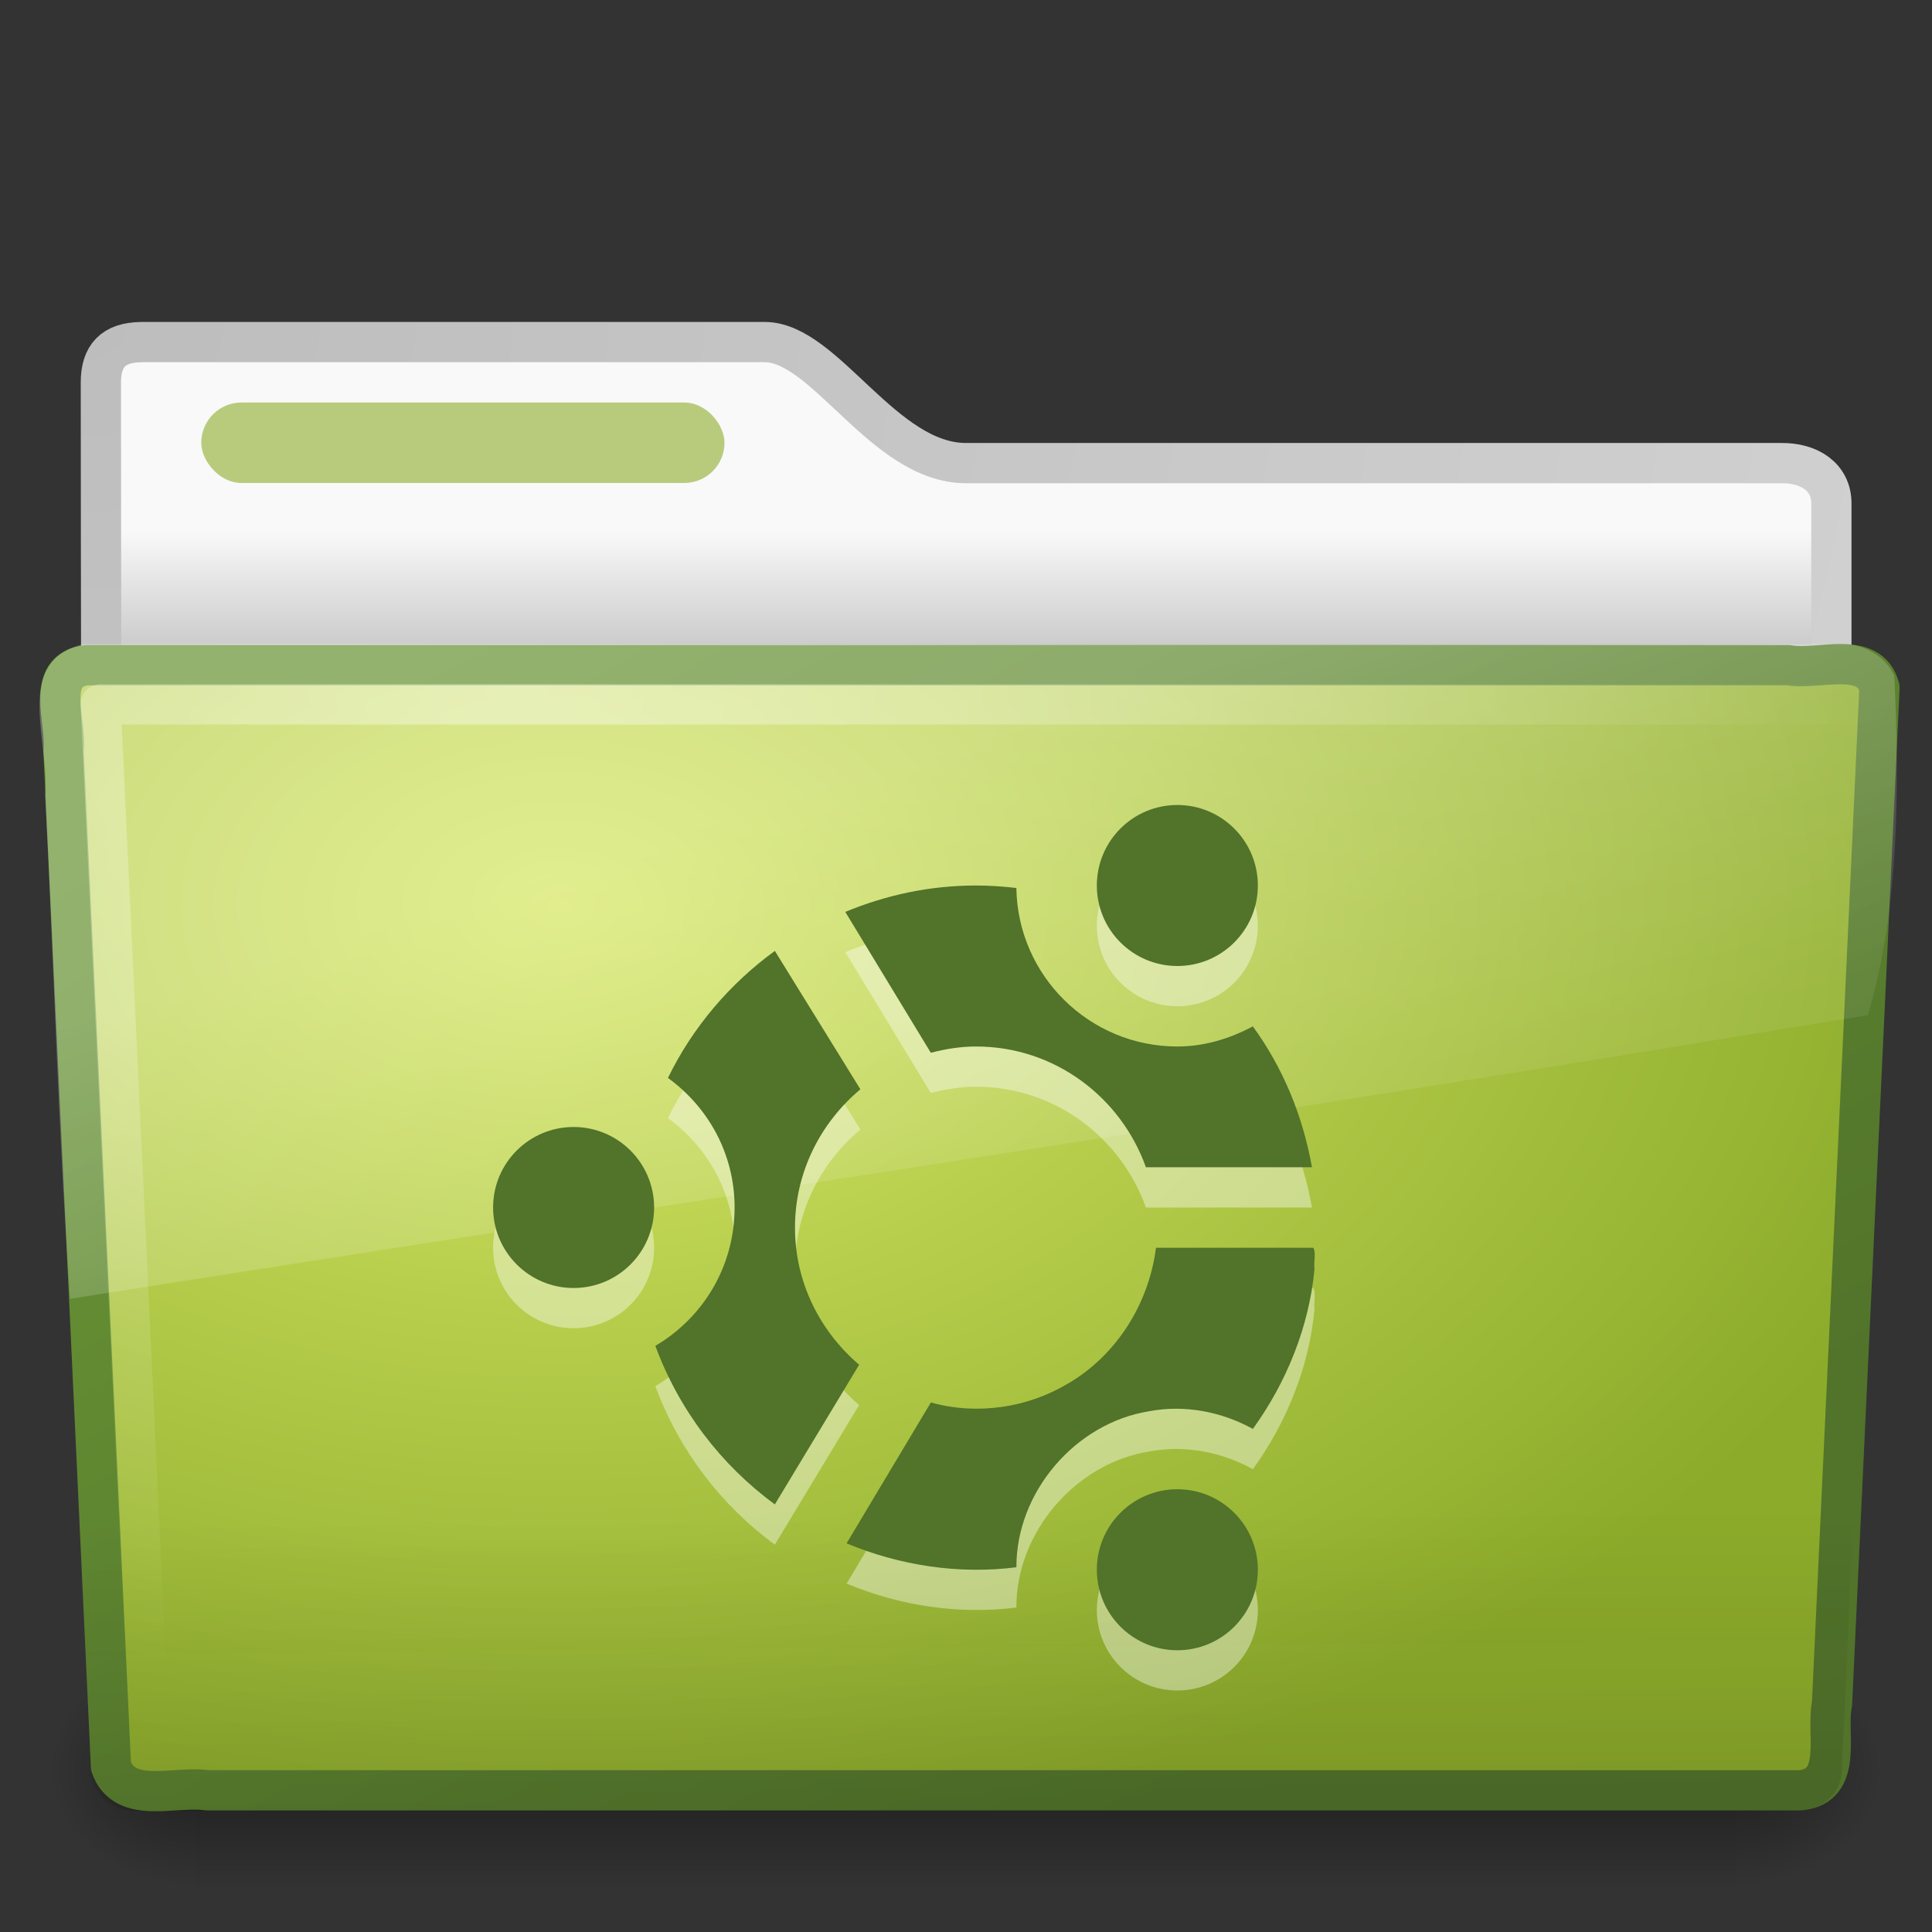 <?xml version="1.0" encoding="UTF-8" standalone="no"?>
<!-- Created with Inkscape (http://www.inkscape.org/) -->

<svg
   xmlns:svg="http://www.w3.org/2000/svg"
   xmlns="http://www.w3.org/2000/svg"
   xmlns:xlink="http://www.w3.org/1999/xlink"
   version="1.0"
   width="48"
   height="48"
   id="svg2696">
  <rect width="100%" height="100%" fill="#333333" stroke="none"/>
  <defs
     id="defs2698">
    <linearGradient
       id="linearGradient3484">
      <stop
         id="stop3486"
         style="stop-color:#bdbdbd;stop-opacity:1"
         offset="0" />
      <stop
         id="stop3488"
         style="stop-color:#d0d0d0;stop-opacity:1"
         offset="1" />
    </linearGradient>
    <linearGradient
       id="linearGradient6404">
      <stop
         id="stop6406"
         style="stop-color:#f9f9f9;stop-opacity:1"
         offset="0" />
      <stop
         id="stop6408"
         style="stop-color:#c9c9c9;stop-opacity:1"
         offset="1" />
    </linearGradient>
    <linearGradient
       id="linearGradient5060-820">
      <stop
         id="stop2681"
         style="stop-color:black;stop-opacity:1"
         offset="0" />
      <stop
         id="stop2683"
         style="stop-color:black;stop-opacity:0"
         offset="1" />
    </linearGradient>
    <radialGradient
       cx="605.714"
       cy="486.648"
       r="117.143"
       fx="605.714"
       fy="486.648"
       id="radialGradient7600-312"
       xlink:href="#linearGradient5060-820"
       gradientUnits="userSpaceOnUse"
       gradientTransform="matrix(-0.032,0,0,0.037,23.363,25.412)" />
    <linearGradient
       id="linearGradient5060-179">
      <stop
         id="stop2675"
         style="stop-color:black;stop-opacity:1"
         offset="0" />
      <stop
         id="stop2677"
         style="stop-color:black;stop-opacity:0"
         offset="1" />
    </linearGradient>
    <radialGradient
       cx="605.714"
       cy="486.648"
       r="117.143"
       fx="605.714"
       fy="486.648"
       id="radialGradient7598-526"
       xlink:href="#linearGradient5060-179"
       gradientUnits="userSpaceOnUse"
       gradientTransform="matrix(0.032,0,0,0.037,24.637,25.412)" />
    <linearGradient
       id="linearGradient5048-585">
      <stop
         id="stop2667"
         style="stop-color:black;stop-opacity:0"
         offset="0" />
      <stop
         id="stop2669"
         style="stop-color:black;stop-opacity:1"
         offset="0.5" />
      <stop
         id="stop2671"
         style="stop-color:black;stop-opacity:0"
         offset="1" />
    </linearGradient>
    <linearGradient
       x1="302.857"
       y1="366.648"
       x2="302.857"
       y2="609.505"
       id="linearGradient7596-975"
       xlink:href="#linearGradient5048-585"
       gradientUnits="userSpaceOnUse"
       gradientTransform="matrix(0.083,0,0,0.037,-5.941,25.412)" />
    <linearGradient
       id="linearGradient3390-178-986-453">
      <stop
         id="stop3624"
         style="stop-color:#51732a;stop-opacity:1"
         offset="0" />
      <stop
         id="stop3626"
         style="stop-color:#699536;stop-opacity:1"
         offset="1" />
    </linearGradient>
    <linearGradient
       id="linearGradient7012-661-145-733-759-865-745-661-970-94">
      <stop
         id="stop3618"
         style="stop-color:#d7e866;stop-opacity:1"
         offset="0" />
      <stop
         id="stop3620"
         style="stop-color:#8cab2a;stop-opacity:1"
         offset="1" />
    </linearGradient>
    <linearGradient
       id="linearGradient6129-963-697-142-998-580-273">
      <stop
         id="stop2661"
         style="stop-color:#0a0a0a;stop-opacity:0.498"
         offset="0" />
      <stop
         id="stop2663"
         style="stop-color:#0a0a0a;stop-opacity:0"
         offset="1" />
    </linearGradient>
    <linearGradient
       id="linearGradient6087-437-184-795-110-662-495">
      <stop
         id="stop2693"
         style="stop-color:white;stop-opacity:0.4"
         offset="0" />
      <stop
         id="stop2695"
         style="stop-color:white;stop-opacity:0"
         offset="1" />
    </linearGradient>
    <linearGradient
       id="linearGradient8265-821-176-38-919-66-249">
      <stop
         id="stop2687"
         style="stop-color:white;stop-opacity:0.275"
         offset="0" />
      <stop
         id="stop2689"
         style="stop-color:white;stop-opacity:0.078"
         offset="1" />
    </linearGradient>
    <linearGradient
       x1="11.566"
       y1="22.292"
       x2="15.215"
       y2="33.955"
       id="linearGradient2525"
       xlink:href="#linearGradient8265-821-176-38-919-66-249"
       gradientUnits="userSpaceOnUse" />
    <radialGradient
       cx="7.265"
       cy="8.302"
       r="20.98"
       fx="7.265"
       fy="8.302"
       id="radialGradient2528"
       xlink:href="#linearGradient6087-437-184-795-110-662-495"
       gradientUnits="userSpaceOnUse"
       gradientTransform="matrix(0,1.208,-1.627,0,26.372,8.266)" />
    <linearGradient
       x1="22.935"
       y1="49.629"
       x2="22.809"
       y2="36.658"
       id="linearGradient2531"
       xlink:href="#linearGradient6129-963-697-142-998-580-273"
       gradientUnits="userSpaceOnUse"
       gradientTransform="matrix(1.145,0,0,0.998,-3.466,1.099)" />
    <radialGradient
       cx="63.969"
       cy="14.113"
       r="23.097"
       fx="63.969"
       fy="14.113"
       id="radialGradient2534"
       xlink:href="#linearGradient7012-661-145-733-759-865-745-661-970-94"
       gradientUnits="userSpaceOnUse"
       gradientTransform="matrix(1.565,-9.5143002e-8,6.1772287e-8,1.016,-86.213,8.146)" />
    <linearGradient
       x1="82.453"
       y1="45.114"
       x2="65.34"
       y2="15.944"
       id="linearGradient2536"
       xlink:href="#linearGradient3390-178-986-453"
       gradientUnits="userSpaceOnUse"
       gradientTransform="translate(-53.765,-0.114)" />
    <linearGradient
       x1="62.989"
       y1="13.183"
       x2="62.989"
       y2="16.19"
       id="linearGradient2543"
       xlink:href="#linearGradient6404"
       gradientUnits="userSpaceOnUse"
       gradientTransform="translate(-50.941,0)" />
    <radialGradient
       cx="3"
       cy="5.017"
       r="21"
       fx="3"
       fy="5.017"
       id="radialGradient2545"
       xlink:href="#linearGradient3484"
       gradientUnits="userSpaceOnUse"
       gradientTransform="matrix(-1.274898e-8,1.714,-2.159,-1.4599595e-8,12.809,2.857)" />
  </defs>
  <path
     d="m 3.506,8.5 c -0.69,0.008 -1,0.342 -1,1 0,5.514 0.026,9.74 -0.006,14.75 1.435,0 43,-3.7 43,-5.292 l 0,-6.452 c 0,-0.658 -0.554,-1.008 -1.244,-1 l -20.256,0 c -2.047,0 -3.499,-3.007 -5,-3.007 l -15.494,0 2.1e-6,0 z"
     id="path3468"
     style="fill:url(#linearGradient2543);fill-opacity:1;stroke:url(#radialGradient2545);stroke-width:1;stroke-linecap:round;stroke-linejoin:round;stroke-miterlimit:4;stroke-opacity:1;stroke-dasharray:none;display:inline" />
  <g
     transform="matrix(0.958,0,0,0.667,1,15)"
     id="g7591"
     style="opacity:0.4">
    <rect
       width="40"
       height="9"
       x="4"
       y="39"
       id="rect4173"
       style="fill:url(#linearGradient7596-975);fill-opacity:1;fill-rule:nonzero;stroke:none;stroke-width:1;marker:none;visibility:visible;display:inline;overflow:visible" />
    <path
       d="m 44,39 c 0,0 0,9 0,9 1.655,0.017 4,-2.016 4,-4.5 0,-2.484 -1.846,-4.499 -4,-4.499 z"
       id="path5058"
       style="fill:url(#radialGradient7598-526);fill-opacity:1;fill-rule:nonzero;stroke:none;stroke-width:1;marker:none;visibility:visible;display:inline;overflow:visible" />
    <path
       d="m 4,39 c 0,0 0,9 0,9 C 2.345,48.017 0,45.983 0,43.499 0,41.015 1.846,39 4,39 z"
       id="path5018"
       style="fill:url(#radialGradient7600-312);fill-opacity:1;fill-rule:nonzero;stroke:none;stroke-width:1;marker:none;visibility:visible;display:inline;overflow:visible" />
  </g>
  <path
     d="m 2.163,16.525 c -1.073,0.124 -0.5,1.402 -0.585,2.121 0.393,8.47 0.789,16.769 1.179,25.24 0.342,0.966 1.594,0.471 2.388,0.594 13.194,0 26.387,0 39.581,0 1.089,-0.107 0.636,-1.408 0.79,-2.152 0.393,-8.47 0.789,-16.769 1.179,-25.24 -0.251,-0.954 -1.52,-0.424 -2.263,-0.562 -14.089,0 -28.179,0 -42.268,0 l 0,0 z"
     id="path3388"
     style="fill:url(#radialGradient2534);fill-opacity:1;stroke:url(#linearGradient2536);stroke-width:1;stroke-linecap:round;stroke-linejoin:round;stroke-miterlimit:4;stroke-opacity:1;stroke-dashoffset:0" />
  <path
     d="m 2.058,16.065 43.896,4.03e-4 c 0.634,0 1.045,0.445 1.045,0.997 L 45.756,44.002 C 45.756,44.555 45.245,45 44.611,45 L 3.402,45 C 2.768,45 2.257,44.555 2.257,44.002 L 1.013,17.063 c 0,-0.553 0.411,-0.998 1.045,-0.998 l 0,0 z"
     id="path6127"
     style="opacity:0.4;fill:url(#linearGradient2531);fill-opacity:1;stroke:none" />
  <path
     d="m 46.5,17.5 c -13.531,0 -30.469,0 -44,0 0.385,8.177 0.771,16.354 1.156,24.531"
     id="path2435"
     style="fill:none;stroke:url(#radialGradient2528);stroke-width:1;stroke-linecap:round;stroke-linejoin:round;stroke-miterlimit:4;stroke-opacity:1;stroke-dasharray:none" />
  <path
     d="M 45.75,16 C 31.2,16.073 16.645,15.979 2.094,16 0.287,16.411 1.259,18.467 1.121,19.772 1.343,23.935 1.444,28.116 1.742,32.268 16.742,29.906 31.668,27.661 46.406,25.219 47.187,22.632 47.194,19.548 47.064,16.79 46.834,16.285 46.277,15.989 45.75,16 z"
     id="path3455"
     style="fill:url(#linearGradient2525);fill-opacity:1;stroke:none" />
  <rect
     width="13"
     height="2"
     rx="1"
     ry="1"
     x="5"
     y="10"
     id="rect3562"
     style="fill:#8cab2a;fill-opacity:0.6;fill-rule:nonzero;stroke:none;stroke-width:1;marker:none;visibility:visible;display:block;overflow:visible;enable-background:accumulate" />
  <g
     transform="translate(-1.549,0.967)"
     id="g3415"
     style="opacity:0.4;fill:white">
    <path
       d="m 17.8,30.033 c 1.9e-4,1.105 -0.895,2 -2,2 -1.105,0 -2,-0.896 -2,-2 -1.89e-4,-1.105 0.895,-2 2,-2 1.105,0 2,0.896 2,2 l 0,0 z"
       id="path3417"
       style="fill:white;fill-opacity:1;stroke:none;display:inline;enable-background:new" />
    <path
       d="m 32.8,39.033 c 1.89e-4,1.105 -0.895,2 -2,2 -1.105,0 -2,-0.896 -2,-2 -1.9e-4,-1.105 0.895,-2 2,-2 1.105,0 2,0.896 2,2 l 0,0 z"
       id="path3419"
       style="fill:white;fill-opacity:1;stroke:none;display:inline;enable-background:new" />
    <path
       d="m 32.8,22.033 c 1.89e-4,1.105 -0.895,2 -2,2 -1.105,0 -2,-0.896 -2,-2 -1.89e-4,-1.105 0.895,-2 2,-2 1.105,0 2,0.896 2,2 l 0,0 z"
       id="path3421"
       style="fill:white;fill-opacity:1;stroke:none;display:inline;enable-background:new" />
    <path
       d="m 25.8,22.033 c -1.157,0 -2.243,0.239 -3.25,0.656 l 2.125,3.5 c 0.362,-0.094 0.734,-0.156 1.125,-0.156 1.952,0 3.598,1.26 4.219,3 l 4.125,0 c -0.229,-1.288 -0.726,-2.482 -1.469,-3.5 -0.561,0.3 -1.195,0.5 -1.875,0.5 -2.187,0 -3.966,-1.758 -4,-3.938 -0.327,-0.038 -0.663,-0.062 -1,-0.062 l 0,0 z"
       id="path3423"
       style="fill:white;fill-opacity:1;stroke:none;display:inline;enable-background:new" />
    <path
       d="m 20.8,23.658 c -1.12,0.815 -2.045,1.9 -2.656,3.156 1.002,0.727 1.656,1.887 1.656,3.219 0,1.469 -0.788,2.742 -1.969,3.438 0.585,1.586 1.628,2.957 2.969,3.938 l 2.094,-3.469 c -0.966,-0.826 -1.594,-2.037 -1.594,-3.406 0,-1.385 0.64,-2.612 1.625,-3.438 l -2.125,-3.438 z"
       id="path3425"
       style="fill:white;fill-opacity:1;stroke:none;display:inline;enable-background:new" />
    <path
       d="m 30.269,31.033 c -0.173,1.378 -0.975,2.67 -2.184,3.373 -1.011,0.608 -2.271,0.79 -3.409,0.471 -0.698,1.167 -1.396,2.333 -2.094,3.5 1.325,0.553 2.792,0.776 4.219,0.594 -0.007,-1.862 1.461,-3.583 3.299,-3.876 0.877,-0.168 1.798,0.01 2.576,0.439 0.838,-1.159 1.397,-2.541 1.531,-3.968 -0.023,-0.165 0.044,-0.42 -0.031,-0.532 -1.302,0 -2.604,0 -3.906,0 l 1e-6,0 z"
       id="path3427"
       style="fill:white;fill-opacity:1;stroke:none;display:inline;enable-background:new" />
  </g>
  <g
     transform="translate(-1.549,-0.033)"
     id="g3442">
    <path
       d="m 17.8,30.033 c 1.9e-4,1.105 -0.895,2 -2,2 -1.105,0 -2,-0.896 -2,-2 -1.89e-4,-1.105 0.895,-2 2,-2 1.105,0 2,0.896 2,2 l 0,0 z"
       id="path2313"
       style="fill:#51732a;fill-opacity:1;stroke:none;display:inline;enable-background:new" />
    <path
       d="m 32.8,39.033 c 1.89e-4,1.105 -0.895,2 -2,2 -1.105,0 -2,-0.896 -2,-2 -1.9e-4,-1.105 0.895,-2 2,-2 1.105,0 2,0.896 2,2 l 0,0 z"
       id="path2317"
       style="fill:#51732a;fill-opacity:1;stroke:none;display:inline;enable-background:new" />
    <path
       d="m 32.8,22.033 c 1.89e-4,1.105 -0.895,2 -2,2 -1.105,0 -2,-0.896 -2,-2 -1.89e-4,-1.105 0.895,-2 2,-2 1.105,0 2,0.896 2,2 l 0,0 z"
       id="path2315"
       style="fill:#51732a;fill-opacity:1;stroke:none;display:inline;enable-background:new" />
    <path
       d="m 25.8,22.033 c -1.157,0 -2.243,0.239 -3.25,0.656 l 2.125,3.5 c 0.362,-0.094 0.734,-0.156 1.125,-0.156 1.952,0 3.598,1.26 4.219,3 l 4.125,0 c -0.229,-1.288 -0.726,-2.482 -1.469,-3.5 -0.561,0.3 -1.195,0.5 -1.875,0.5 -2.187,0 -3.966,-1.758 -4,-3.938 -0.327,-0.038 -0.663,-0.062 -1,-0.062 l 0,0 z"
       id="path6698"
       style="fill:#51732a;fill-opacity:1;stroke:none;display:inline;enable-background:new" />
    <path
       d="m 20.8,23.658 c -1.12,0.815 -2.045,1.9 -2.656,3.156 1.002,0.727 1.656,1.887 1.656,3.219 0,1.469 -0.788,2.742 -1.969,3.438 0.585,1.586 1.628,2.957 2.969,3.938 l 2.094,-3.469 c -0.966,-0.826 -1.594,-2.037 -1.594,-3.406 0,-1.385 0.64,-2.612 1.625,-3.438 l -2.125,-3.438 z"
       id="path6696"
       style="fill:#51732a;fill-opacity:1;stroke:none;display:inline;enable-background:new" />
    <path
       d="m 30.269,31.033 c -0.173,1.378 -0.975,2.67 -2.184,3.373 -1.011,0.608 -2.271,0.79 -3.409,0.471 -0.698,1.167 -1.396,2.333 -2.094,3.5 1.325,0.553 2.792,0.776 4.219,0.594 -0.007,-1.862 1.461,-3.583 3.299,-3.876 0.877,-0.168 1.798,0.01 2.576,0.439 0.838,-1.159 1.397,-2.541 1.531,-3.968 -0.023,-0.165 0.044,-0.42 -0.031,-0.532 -1.302,0 -2.604,0 -3.906,0 l 1e-6,0 z"
       id="path5773"
       style="fill:#51732a;fill-opacity:1;stroke:none;display:inline;enable-background:new" />
  </g>
</svg>
